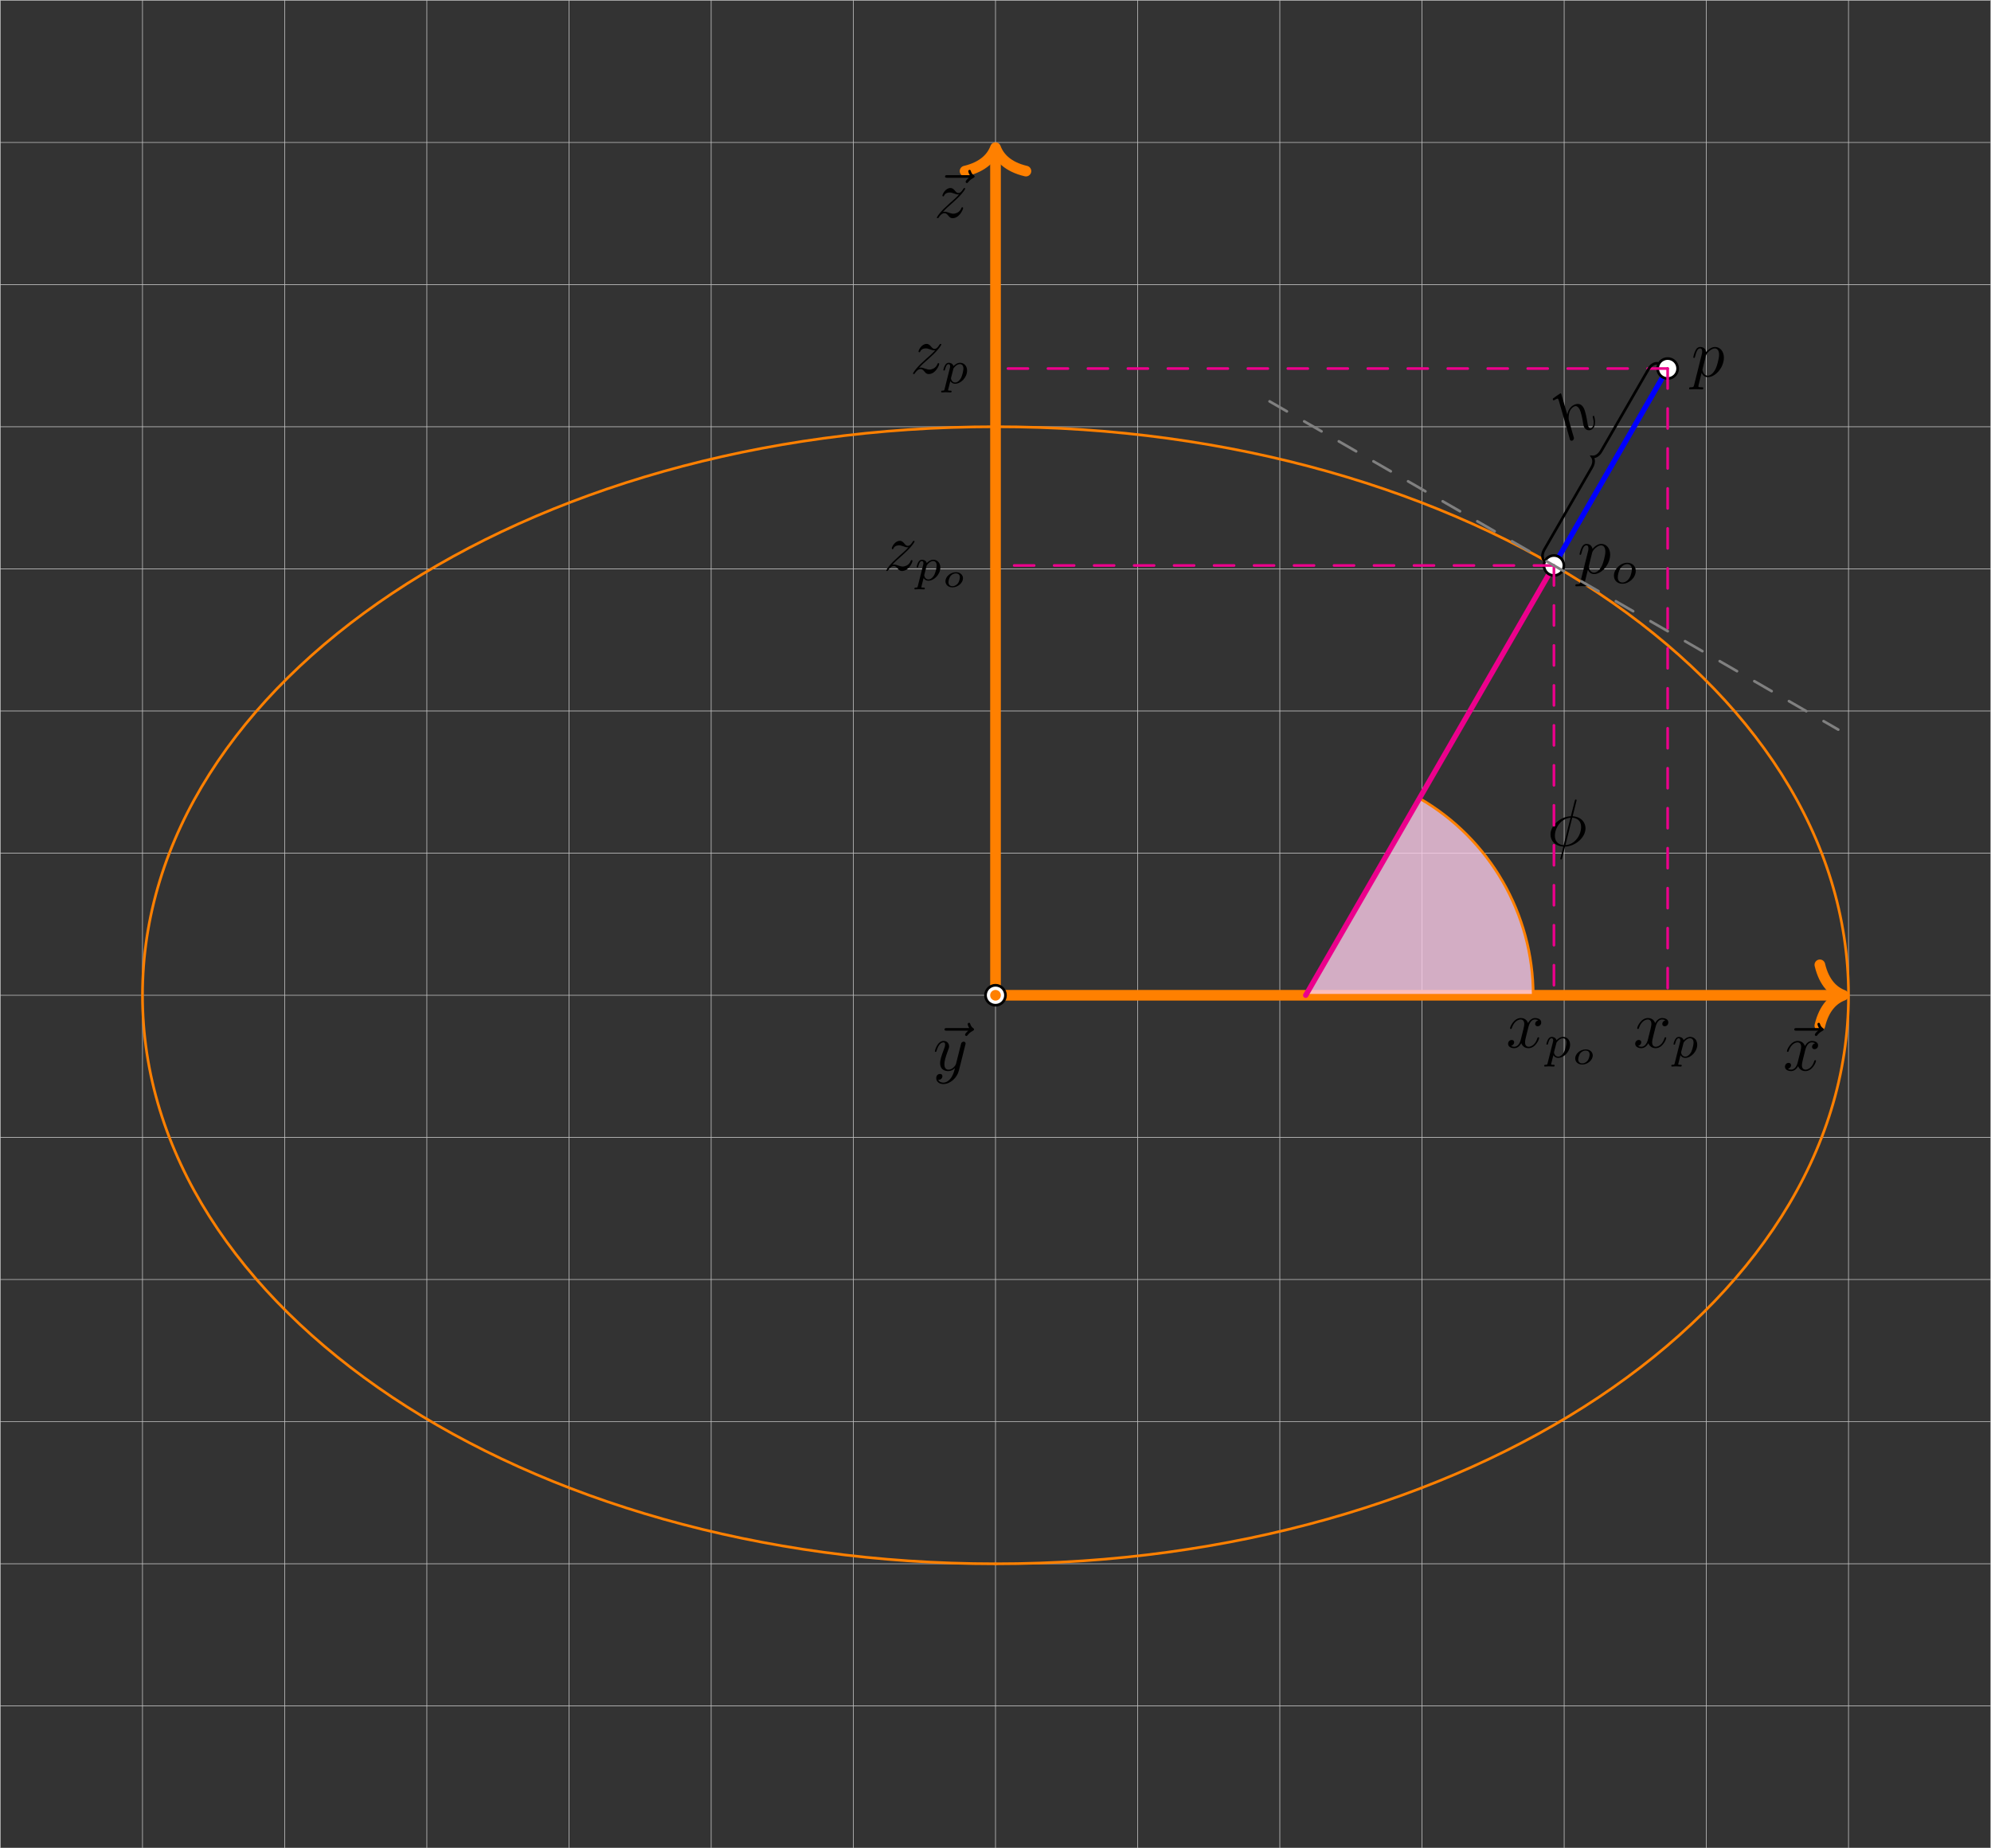 <?xml version="1.0" encoding="UTF-8"?>
<svg xmlns="http://www.w3.org/2000/svg" xmlns:xlink="http://www.w3.org/1999/xlink" width="297.695pt" height="276.438pt" viewBox="0 0 297.695 276.438" version="1.1">
<rect x="0" y="0" width="297.695" height="276.438" fill="#333333" stroke="none"/>
<defs>
<g>
<symbol overflow="visible" id="glyph0-0">
<path style="stroke:none;" d=""/>
</symbol>
<symbol overflow="visible" id="glyph0-1">
<path style="stroke:none;" d="M 5.359 -5.938 C 5.219 -5.797 4.891 -5.516 4.891 -5.344 C 4.891 -5.25 4.984 -5.141 5.078 -5.141 C 5.172 -5.141 5.219 -5.219 5.281 -5.281 C 5.391 -5.422 5.625 -5.703 6.062 -5.922 C 6.125 -5.969 6.234 -6.016 6.234 -6.125 C 6.234 -6.234 6.156 -6.281 6.094 -6.328 C 5.875 -6.484 5.766 -6.656 5.688 -6.891 C 5.656 -6.984 5.625 -7.125 5.484 -7.125 C 5.344 -7.125 5.281 -6.984 5.281 -6.906 C 5.281 -6.859 5.359 -6.547 5.516 -6.328 L 2.156 -6.328 C 2 -6.328 1.812 -6.328 1.812 -6.125 C 1.812 -5.938 2 -5.938 2.156 -5.938 Z M 5.359 -5.938 "/>
</symbol>
<symbol overflow="visible" id="glyph0-2">
<path style="stroke:none;" d="M 1.328 -0.828 C 1.859 -1.406 2.156 -1.656 2.516 -1.969 C 2.516 -1.969 3.125 -2.5 3.484 -2.859 C 4.438 -3.781 4.656 -4.266 4.656 -4.312 C 4.656 -4.406 4.562 -4.406 4.547 -4.406 C 4.469 -4.406 4.453 -4.391 4.391 -4.297 C 4.094 -3.812 3.891 -3.656 3.656 -3.656 C 3.406 -3.656 3.297 -3.812 3.141 -3.984 C 2.953 -4.203 2.781 -4.406 2.453 -4.406 C 1.703 -4.406 1.25 -3.484 1.25 -3.266 C 1.25 -3.219 1.281 -3.156 1.359 -3.156 C 1.453 -3.156 1.469 -3.203 1.5 -3.266 C 1.688 -3.734 2.266 -3.734 2.344 -3.734 C 2.547 -3.734 2.734 -3.672 2.969 -3.594 C 3.375 -3.438 3.484 -3.438 3.734 -3.438 C 3.375 -3.016 2.547 -2.297 2.359 -2.141 L 1.453 -1.297 C 0.781 -0.625 0.422 -0.062 0.422 0.016 C 0.422 0.109 0.531 0.109 0.547 0.109 C 0.625 0.109 0.641 0.094 0.703 -0.016 C 0.938 -0.375 1.234 -0.641 1.562 -0.641 C 1.781 -0.641 1.891 -0.547 2.141 -0.266 C 2.297 -0.047 2.484 0.109 2.766 0.109 C 3.766 0.109 4.344 -1.156 4.344 -1.422 C 4.344 -1.469 4.297 -1.531 4.219 -1.531 C 4.125 -1.531 4.109 -1.469 4.078 -1.391 C 3.844 -0.75 3.203 -0.562 2.875 -0.562 C 2.688 -0.562 2.5 -0.625 2.297 -0.688 C 1.953 -0.812 1.797 -0.859 1.594 -0.859 C 1.578 -0.859 1.422 -0.859 1.328 -0.828 Z M 1.328 -0.828 "/>
</symbol>
<symbol overflow="visible" id="glyph0-3">
<path style="stroke:none;" d="M 3.328 -3.016 C 3.391 -3.266 3.625 -4.188 4.312 -4.188 C 4.359 -4.188 4.609 -4.188 4.812 -4.062 C 4.531 -4 4.344 -3.766 4.344 -3.516 C 4.344 -3.359 4.453 -3.172 4.719 -3.172 C 4.938 -3.172 5.25 -3.344 5.25 -3.75 C 5.25 -4.266 4.672 -4.406 4.328 -4.406 C 3.75 -4.406 3.406 -3.875 3.281 -3.656 C 3.031 -4.312 2.5 -4.406 2.203 -4.406 C 1.172 -4.406 0.594 -3.125 0.594 -2.875 C 0.594 -2.766 0.703 -2.766 0.719 -2.766 C 0.797 -2.766 0.828 -2.797 0.844 -2.875 C 1.188 -3.938 1.844 -4.188 2.188 -4.188 C 2.375 -4.188 2.719 -4.094 2.719 -3.516 C 2.719 -3.203 2.547 -2.547 2.188 -1.141 C 2.031 -0.531 1.672 -0.109 1.234 -0.109 C 1.172 -0.109 0.953 -0.109 0.734 -0.234 C 0.984 -0.297 1.203 -0.5 1.203 -0.781 C 1.203 -1.047 0.984 -1.125 0.844 -1.125 C 0.531 -1.125 0.297 -0.875 0.297 -0.547 C 0.297 -0.094 0.781 0.109 1.219 0.109 C 1.891 0.109 2.25 -0.594 2.266 -0.641 C 2.391 -0.281 2.75 0.109 3.344 0.109 C 4.375 0.109 4.938 -1.172 4.938 -1.422 C 4.938 -1.531 4.859 -1.531 4.828 -1.531 C 4.734 -1.531 4.719 -1.484 4.688 -1.422 C 4.359 -0.344 3.688 -0.109 3.375 -0.109 C 2.984 -0.109 2.828 -0.422 2.828 -0.766 C 2.828 -0.984 2.875 -1.203 2.984 -1.641 Z M 3.328 -3.016 "/>
</symbol>
<symbol overflow="visible" id="glyph0-4">
<path style="stroke:none;" d="M 4.844 -3.797 C 4.891 -3.938 4.891 -3.953 4.891 -4.031 C 4.891 -4.203 4.75 -4.297 4.594 -4.297 C 4.5 -4.297 4.344 -4.234 4.25 -4.094 C 4.234 -4.031 4.141 -3.734 4.109 -3.547 C 4.031 -3.297 3.969 -3.016 3.906 -2.75 L 3.453 -0.953 C 3.422 -0.812 2.984 -0.109 2.328 -0.109 C 1.828 -0.109 1.719 -0.547 1.719 -0.922 C 1.719 -1.375 1.891 -2 2.219 -2.875 C 2.375 -3.281 2.422 -3.391 2.422 -3.594 C 2.422 -4.031 2.109 -4.406 1.609 -4.406 C 0.656 -4.406 0.297 -2.953 0.297 -2.875 C 0.297 -2.766 0.391 -2.766 0.406 -2.766 C 0.516 -2.766 0.516 -2.797 0.562 -2.953 C 0.844 -3.891 1.234 -4.188 1.578 -4.188 C 1.656 -4.188 1.828 -4.188 1.828 -3.875 C 1.828 -3.625 1.719 -3.359 1.656 -3.172 C 1.25 -2.109 1.078 -1.547 1.078 -1.078 C 1.078 -0.188 1.703 0.109 2.297 0.109 C 2.688 0.109 3.016 -0.062 3.297 -0.344 C 3.172 0.172 3.047 0.672 2.656 1.203 C 2.391 1.531 2.016 1.828 1.562 1.828 C 1.422 1.828 0.969 1.797 0.797 1.406 C 0.953 1.406 1.094 1.406 1.219 1.281 C 1.328 1.203 1.422 1.062 1.422 0.875 C 1.422 0.562 1.156 0.531 1.062 0.531 C 0.828 0.531 0.5 0.688 0.5 1.172 C 0.5 1.672 0.938 2.047 1.562 2.047 C 2.578 2.047 3.609 1.141 3.891 0.016 Z M 4.844 -3.797 "/>
</symbol>
<symbol overflow="visible" id="glyph0-5">
<path style="stroke:none;" d="M 4.359 -6.672 C 4.359 -6.703 4.391 -6.812 4.391 -6.812 C 4.391 -6.828 4.391 -6.922 4.266 -6.922 C 4.172 -6.922 4.156 -6.891 4.109 -6.719 L 3.531 -4.422 C 1.953 -4.359 0.484 -3.047 0.484 -1.688 C 0.484 -0.734 1.188 0.047 2.406 0.125 C 2.328 0.422 2.25 0.75 2.172 1.062 C 2.047 1.531 1.953 1.906 1.953 1.938 C 1.953 2.031 2.031 2.047 2.078 2.047 C 2.125 2.047 2.141 2.031 2.172 2 C 2.188 1.984 2.25 1.75 2.281 1.609 L 2.656 0.125 C 4.266 0.062 5.719 -1.281 5.719 -2.609 C 5.719 -3.406 5.188 -4.312 3.797 -4.422 Z M 2.453 -0.094 C 1.859 -0.125 1.141 -0.484 1.141 -1.469 C 1.141 -2.672 2 -4.062 3.484 -4.203 Z M 3.734 -4.203 C 4.5 -4.156 5.062 -3.703 5.062 -2.828 C 5.062 -1.641 4.203 -0.219 2.719 -0.094 Z M 3.734 -4.203 "/>
</symbol>
<symbol overflow="visible" id="glyph0-6">
<path style="stroke:none;" d="M 0.453 1.219 C 0.375 1.562 0.344 1.625 -0.094 1.625 C -0.203 1.625 -0.312 1.625 -0.312 1.812 C -0.312 1.891 -0.266 1.938 -0.188 1.938 C 0.078 1.938 0.375 1.906 0.641 1.906 C 0.984 1.906 1.312 1.938 1.641 1.938 C 1.688 1.938 1.812 1.938 1.812 1.734 C 1.812 1.625 1.719 1.625 1.578 1.625 C 1.078 1.625 1.078 1.562 1.078 1.469 C 1.078 1.344 1.5 -0.281 1.562 -0.531 C 1.688 -0.234 1.969 0.109 2.484 0.109 C 3.641 0.109 4.891 -1.344 4.891 -2.812 C 4.891 -3.75 4.312 -4.406 3.562 -4.406 C 3.062 -4.406 2.578 -4.047 2.25 -3.656 C 2.156 -4.203 1.719 -4.406 1.359 -4.406 C 0.891 -4.406 0.703 -4.016 0.625 -3.844 C 0.438 -3.5 0.312 -2.906 0.312 -2.875 C 0.312 -2.766 0.406 -2.766 0.422 -2.766 C 0.531 -2.766 0.531 -2.781 0.594 -3 C 0.766 -3.703 0.969 -4.188 1.328 -4.188 C 1.5 -4.188 1.641 -4.109 1.641 -3.734 C 1.641 -3.5 1.609 -3.391 1.562 -3.219 Z M 2.203 -3.109 C 2.266 -3.375 2.547 -3.656 2.719 -3.812 C 3.078 -4.109 3.359 -4.188 3.531 -4.188 C 3.922 -4.188 4.172 -3.844 4.172 -3.25 C 4.172 -2.656 3.844 -1.516 3.656 -1.141 C 3.312 -0.438 2.844 -0.109 2.469 -0.109 C 1.812 -0.109 1.688 -0.938 1.688 -1 C 1.688 -1.016 1.688 -1.031 1.719 -1.156 Z M 2.203 -3.109 "/>
</symbol>
<symbol overflow="visible" id="glyph1-0">
<path style="stroke:none;" d=""/>
</symbol>
<symbol overflow="visible" id="glyph1-1">
<path style="stroke:none;" d="M 3.703 -1.859 C 3.703 -2.625 3.125 -3.078 2.438 -3.078 C 1.406 -3.078 0.438 -2.109 0.438 -1.156 C 0.438 -0.453 0.938 0.062 1.703 0.062 C 2.703 0.062 3.703 -0.844 3.703 -1.859 Z M 1.703 -0.125 C 1.359 -0.125 1.016 -0.344 1.016 -0.906 C 1.016 -1.188 1.141 -1.875 1.422 -2.266 C 1.719 -2.703 2.125 -2.875 2.438 -2.875 C 2.812 -2.875 3.125 -2.625 3.125 -2.109 C 3.125 -1.938 3.047 -1.25 2.734 -0.766 C 2.469 -0.344 2.062 -0.125 1.703 -0.125 Z M 1.703 -0.125 "/>
</symbol>
<symbol overflow="visible" id="glyph1-2">
<path style="stroke:none;" d="M 0.516 0.844 C 0.469 1.047 0.453 1.094 0.188 1.094 C 0.094 1.094 0 1.094 0 1.25 C 0 1.328 0.062 1.359 0.094 1.359 C 0.266 1.359 0.5 1.328 0.688 1.328 C 0.922 1.328 1.188 1.359 1.422 1.359 C 1.484 1.359 1.562 1.328 1.562 1.203 C 1.562 1.094 1.469 1.094 1.375 1.094 C 1.219 1.094 1.031 1.094 1.031 1.016 C 1.031 0.984 1.094 0.797 1.109 0.703 C 1.203 0.328 1.297 -0.047 1.375 -0.344 C 1.453 -0.203 1.672 0.062 2.094 0.062 C 2.938 0.062 3.875 -0.875 3.875 -1.906 C 3.875 -2.719 3.312 -3.078 2.844 -3.078 C 2.406 -3.078 2.031 -2.781 1.844 -2.578 C 1.734 -2.984 1.344 -3.078 1.125 -3.078 C 0.859 -3.078 0.688 -2.891 0.578 -2.703 C 0.438 -2.469 0.328 -2.047 0.328 -2 C 0.328 -1.922 0.422 -1.922 0.453 -1.922 C 0.547 -1.922 0.547 -1.938 0.594 -2.125 C 0.703 -2.531 0.844 -2.875 1.109 -2.875 C 1.297 -2.875 1.344 -2.719 1.344 -2.531 C 1.344 -2.453 1.328 -2.375 1.312 -2.328 Z M 1.844 -2.234 C 2.25 -2.781 2.594 -2.875 2.812 -2.875 C 3.094 -2.875 3.328 -2.672 3.328 -2.203 C 3.328 -1.922 3.172 -1.203 2.969 -0.797 C 2.781 -0.453 2.453 -0.125 2.094 -0.125 C 1.594 -0.125 1.469 -0.656 1.469 -0.734 C 1.469 -0.766 1.484 -0.812 1.484 -0.844 Z M 1.844 -2.234 "/>
</symbol>
<symbol overflow="visible" id="glyph2-0">
<path style="stroke:none;" d=""/>
</symbol>
<symbol overflow="visible" id="glyph2-1">
<path style="stroke:none;" d="M 3.156 -1.297 C 3.156 -1.797 2.734 -2.203 2.109 -2.203 C 1.266 -2.203 0.531 -1.531 0.531 -0.859 C 0.531 -0.344 0.938 0.062 1.578 0.062 C 2.406 0.062 3.156 -0.625 3.156 -1.297 Z M 1.578 -0.109 C 1.344 -0.109 0.984 -0.234 0.984 -0.703 C 0.984 -0.844 1.047 -1.328 1.328 -1.672 C 1.516 -1.891 1.812 -2.031 2.094 -2.031 C 2.375 -2.031 2.688 -1.891 2.688 -1.453 C 2.688 -1.312 2.625 -0.844 2.391 -0.531 C 2.156 -0.234 1.828 -0.109 1.578 -0.109 Z M 1.578 -0.109 "/>
</symbol>
<symbol overflow="visible" id="glyph3-0">
<path style="stroke:none;" d=""/>
</symbol>
<symbol overflow="visible" id="glyph3-1">
<path style="stroke:none;" d="M -0.938 -7.328 C -0.938 -7.328 -0.984 -7.422 -1.078 -7.359 C -1.281 -7.25 -1.875 -6.812 -2.094 -6.656 C -2.156 -6.625 -2.234 -6.547 -2.156 -6.391 C -2.094 -6.281 -2.016 -6.328 -1.891 -6.406 C -1.484 -6.641 -1.438 -6.609 -1.375 -6.516 L -1.297 -6.312 L 0.328 -0.641 C 0.344 -0.484 0.359 -0.469 0.391 -0.422 C 0.5 -0.219 0.703 -0.281 0.781 -0.328 C 0.906 -0.406 1 -0.594 0.969 -0.734 L 0.75 -1.469 L 0.5 -2.359 C 0.438 -2.594 0.375 -2.812 0.312 -3.031 C 0.297 -3.078 0.219 -3.406 0.188 -3.469 C 0.172 -3.562 0.156 -4.188 0.312 -4.609 C 0.422 -4.859 0.578 -5.172 0.969 -5.391 C 1.328 -5.594 1.594 -5.359 1.781 -5.047 C 2.047 -4.594 2.266 -3.453 2.359 -2.797 C 2.406 -2.578 2.422 -2.438 2.531 -2.266 C 2.766 -1.859 3.234 -1.734 3.625 -1.969 C 4.438 -2.438 4.031 -3.875 4 -3.953 C 3.938 -4.047 3.875 -4 3.844 -3.984 C 3.75 -3.938 3.766 -3.906 3.812 -3.734 C 3.953 -3.219 4.031 -2.438 3.547 -2.172 C 3.406 -2.078 3.297 -2.125 3.172 -2.328 C 3.047 -2.547 3.016 -2.797 2.984 -3.031 C 2.906 -3.484 2.703 -4.734 2.406 -5.234 C 2.094 -5.797 1.531 -5.969 0.875 -5.594 C 0.344 -5.281 0.078 -4.766 -0.016 -4.188 Z M -0.938 -7.328 "/>
</symbol>
</g>
<clipPath id="clip1">
  <path d="M 0 0 L 297.695 0 L 297.695 276.438 L 0 276.438 Z M 0 0 "/>
</clipPath>
</defs>
<g id="surface1">
<g clip-path="url(#clip1)" clip-rule="nonzero">
<path style="fill:none;stroke-width:0.1;stroke-linecap:round;stroke-linejoin:miter;stroke:rgb(75%,75%,75%);stroke-opacity:1;stroke-miterlimit:10;" d="M -148.8 -127.544 L -148.8 148.8 M -127.542 -127.544 L -127.542 148.8 M -106.284 -127.544 L -106.284 148.8 M -85.027 -127.544 L -85.027 148.8 M -63.773 -127.544 L -63.773 148.8 M -42.515 -127.544 L -42.515 148.8 M -21.257 -127.544 L -21.257 148.8 M 0.001 -127.544 L 0.001 148.8 M 21.258 -127.544 L 21.258 148.8 M 42.512 -127.544 L 42.512 148.8 M 63.77 -127.544 L 63.77 148.8 M 85.028 -127.544 L 85.028 148.8 M 106.286 -127.544 L 106.286 148.8 M 127.544 -127.544 L 127.544 148.8 M 148.798 -127.544 L 148.798 148.8 M -148.8 -127.544 L 148.801 -127.544 M -148.8 -106.286 L 148.801 -106.286 M -148.8 -85.028 L 148.801 -85.028 M -148.8 -63.77 L 148.801 -63.77 M -148.8 -42.512 L 148.801 -42.512 M -148.8 -21.258 L 148.801 -21.258 M -148.8 -0.001 L 148.801 -0.001 M -148.8 21.257 L 148.801 21.257 M -148.8 42.515 L 148.801 42.515 M -148.8 63.773 L 148.801 63.773 M -148.8 85.027 L 148.801 85.027 M -148.8 106.284 L 148.801 106.284 M -148.8 127.542 L 148.801 127.542 M -148.8 148.8 L 148.801 148.8 " transform="matrix(1,0,0,-1,148.847,148.847)"/>
</g>
<path style="fill:none;stroke-width:0.399;stroke-linecap:round;stroke-linejoin:miter;stroke:rgb(100%,50%,0%);stroke-opacity:1;stroke-miterlimit:10;" d="M 0.001 -85.028 C -70.441 -85.028 -127.542 -46.962 -127.542 -0.001 C -127.542 46.96 -70.441 85.027 0.001 85.027 " transform="matrix(1,0,0,-1,148.847,148.847)"/>
<path style="fill:none;stroke-width:0.399;stroke-linecap:round;stroke-linejoin:miter;stroke:rgb(100%,50%,0%);stroke-opacity:1;stroke-miterlimit:10;" d="M 0.001 85.027 C 70.442 85.027 127.544 46.96 127.544 -0.001 C 127.544 -46.962 70.442 -85.028 0.001 -85.028 " transform="matrix(1,0,0,-1,148.847,148.847)"/>
<path style="fill:none;stroke-width:1.594;stroke-linecap:round;stroke-linejoin:miter;stroke:rgb(100%,50%,0%);stroke-opacity:1;stroke-miterlimit:10;" d="M 0.001 -0.001 L 0.001 125.968 " transform="matrix(1,0,0,-1,148.847,148.847)"/>
<path style="fill:none;stroke-width:1.594;stroke-linecap:round;stroke-linejoin:round;stroke:rgb(100%,50%,0%);stroke-opacity:1;stroke-miterlimit:10;" d="M -3.506 4.55 C -2.866 1.82 -1.44 0.531 0.001 -0.001 C -1.44 -0.532 -2.866 -1.821 -3.506 -4.551 " transform="matrix(0,-1,-1,0,148.847,22.083)"/>
<g style="fill:rgb(0%,0%,0%);fill-opacity:1;">
  <use xlink:href="#glyph0-1" x="139.491" y="32.524"/>
</g>
<g style="fill:rgb(0%,0%,0%);fill-opacity:1;">
  <use xlink:href="#glyph0-2" x="139.66" y="32.524"/>
</g>
<path style="fill:none;stroke-width:1.594;stroke-linecap:round;stroke-linejoin:miter;stroke:rgb(100%,50%,0%);stroke-opacity:1;stroke-miterlimit:10;" d="M 0.001 -0.001 L 125.966 -0.001 " transform="matrix(1,0,0,-1,148.847,148.847)"/>
<path style="fill:none;stroke-width:1.594;stroke-linecap:round;stroke-linejoin:round;stroke:rgb(100%,50%,0%);stroke-opacity:1;stroke-miterlimit:10;" d="M -3.505 4.55 C -2.865 1.82 -1.439 0.531 -0.001 -0.001 C -1.439 -0.532 -2.865 -1.821 -3.505 -4.551 " transform="matrix(1,0,0,-1,275.611,148.847)"/>
<g style="fill:rgb(0%,0%,0%);fill-opacity:1;">
  <use xlink:href="#glyph0-1" x="266.462" y="160.083"/>
</g>
<g style="fill:rgb(0%,0%,0%);fill-opacity:1;">
  <use xlink:href="#glyph0-3" x="266.592" y="160.083"/>
</g>
<path style="fill-rule:nonzero;fill:rgb(100%,100%,100%);fill-opacity:1;stroke-width:0.399;stroke-linecap:round;stroke-linejoin:miter;stroke:rgb(0%,0%,0%);stroke-opacity:1;stroke-miterlimit:10;" d="M 1.493 -0.001 C 1.493 0.824 0.825 1.495 0.001 1.495 C -0.824 1.495 -1.495 0.824 -1.495 -0.001 C -1.495 -0.825 -0.824 -1.493 0.001 -1.493 C 0.825 -1.493 1.493 -0.825 1.493 -0.001 Z M 1.493 -0.001 " transform="matrix(1,0,0,-1,148.847,148.847)"/>
<path style="fill:none;stroke-width:1.594;stroke-linecap:round;stroke-linejoin:miter;stroke:rgb(100%,50%,0%);stroke-opacity:1;stroke-miterlimit:10;" d="M 0.001 -0.001 L 0.001 -0.001 " transform="matrix(1,0,0,-1,148.847,148.847)"/>
<g style="fill:rgb(0%,0%,0%);fill-opacity:1;">
  <use xlink:href="#glyph0-1" x="139.406" y="160.083"/>
</g>
<g style="fill:rgb(0%,0%,0%);fill-opacity:1;">
  <use xlink:href="#glyph0-4" x="139.486" y="160.083"/>
</g>
<path style="fill-rule:nonzero;fill:rgb(98.509%,80%,90.979%);fill-opacity:0.8;stroke-width:0.399;stroke-linecap:round;stroke-linejoin:miter;stroke:rgb(100%,50%,0%);stroke-opacity:1;stroke-miterlimit:10;" d="M 46.387 -0.001 L 63.391 29.452 C 73.915 23.378 80.399 12.148 80.399 -0.001 Z M 46.387 -0.001 " transform="matrix(1,0,0,-1,148.847,148.847)"/>
<g style="fill:rgb(0%,0%,0%);fill-opacity:1;">
  <use xlink:href="#glyph0-5" x="231.346" y="126.494"/>
</g>
<path style="fill:none;stroke-width:0.797;stroke-linecap:round;stroke-linejoin:miter;stroke:rgb(92.549%,0%,54.9%);stroke-opacity:1;stroke-miterlimit:10;" d="M 46.387 -0.001 L 83.497 64.277 " transform="matrix(1,0,0,-1,148.847,148.847)"/>
<path style="fill:none;stroke-width:0.797;stroke-linecap:round;stroke-linejoin:miter;stroke:rgb(0%,0%,100%);stroke-opacity:1;stroke-miterlimit:10;" d="M 83.497 64.277 L 100.501 93.73 " transform="matrix(1,0,0,-1,148.847,148.847)"/>
<path style="fill-rule:nonzero;fill:rgb(100%,100%,100%);fill-opacity:1;stroke-width:0.399;stroke-linecap:round;stroke-linejoin:miter;stroke:rgb(0%,0%,0%);stroke-opacity:1;stroke-miterlimit:10;" d="M 84.989 64.277 C 84.989 65.101 84.321 65.769 83.497 65.769 C 82.673 65.769 82.001 65.101 82.001 64.277 C 82.001 63.452 82.673 62.781 83.497 62.781 C 84.321 62.781 84.989 63.452 84.989 64.277 Z M 84.989 64.277 " transform="matrix(1,0,0,-1,148.847,148.847)"/>
<g style="fill:rgb(0%,0%,0%);fill-opacity:1;">
  <use xlink:href="#glyph0-6" x="235.862" y="85.748"/>
</g>
<g style="fill:rgb(0%,0%,0%);fill-opacity:1;">
  <use xlink:href="#glyph1-1" x="240.875" y="87.243"/>
</g>
<path style="fill-rule:nonzero;fill:rgb(100%,100%,100%);fill-opacity:1;stroke-width:0.399;stroke-linecap:round;stroke-linejoin:miter;stroke:rgb(0%,0%,0%);stroke-opacity:1;stroke-miterlimit:10;" d="M 101.997 93.73 C 101.997 94.554 101.325 95.226 100.501 95.226 C 99.676 95.226 99.008 94.554 99.008 93.73 C 99.008 92.906 99.676 92.238 100.501 92.238 C 101.325 92.238 101.997 92.906 101.997 93.73 Z M 101.997 93.73 " transform="matrix(1,0,0,-1,148.847,148.847)"/>
<g style="fill:rgb(0%,0%,0%);fill-opacity:1;">
  <use xlink:href="#glyph0-6" x="252.867" y="56.295"/>
</g>
<path style="fill:none;stroke-width:0.399;stroke-linecap:round;stroke-linejoin:miter;stroke:rgb(92.549%,0%,54.9%);stroke-opacity:1;stroke-dasharray:2.989,2.989;stroke-miterlimit:10;" d="M 83.497 64.277 L 0.001 64.277 " transform="matrix(1,0,0,-1,148.847,148.847)"/>
<g style="fill:rgb(0%,0%,0%);fill-opacity:1;">
  <use xlink:href="#glyph0-2" x="132.09" y="85.292"/>
</g>
<g style="fill:rgb(0%,0%,0%);fill-opacity:1;">
  <use xlink:href="#glyph1-2" x="136.724" y="86.786"/>
</g>
<g style="fill:rgb(0%,0%,0%);fill-opacity:1;">
  <use xlink:href="#glyph2-1" x="140.831" y="87.782"/>
</g>
<path style="fill:none;stroke-width:0.399;stroke-linecap:round;stroke-linejoin:miter;stroke:rgb(92.549%,0%,54.9%);stroke-opacity:1;stroke-dasharray:2.989,2.989;stroke-miterlimit:10;" d="M 83.497 64.277 L 83.497 -0.001 " transform="matrix(1,0,0,-1,148.847,148.847)"/>
<g style="fill:rgb(0%,0%,0%);fill-opacity:1;">
  <use xlink:href="#glyph0-3" x="225.193" y="156.657"/>
</g>
<g style="fill:rgb(0%,0%,0%);fill-opacity:1;">
  <use xlink:href="#glyph1-2" x="230.887" y="158.151"/>
</g>
<g style="fill:rgb(0%,0%,0%);fill-opacity:1;">
  <use xlink:href="#glyph2-1" x="234.994" y="159.147"/>
</g>
<path style="fill:none;stroke-width:0.399;stroke-linecap:round;stroke-linejoin:miter;stroke:rgb(92.549%,0%,54.9%);stroke-opacity:1;stroke-dasharray:2.989,2.989;stroke-miterlimit:10;" d="M 100.501 93.73 L 0.001 93.73 " transform="matrix(1,0,0,-1,148.847,148.847)"/>
<g style="fill:rgb(0%,0%,0%);fill-opacity:1;">
  <use xlink:href="#glyph0-2" x="136.089" y="55.838"/>
</g>
<g style="fill:rgb(0%,0%,0%);fill-opacity:1;">
  <use xlink:href="#glyph1-2" x="140.722" y="57.332"/>
</g>
<path style="fill:none;stroke-width:0.399;stroke-linecap:round;stroke-linejoin:miter;stroke:rgb(92.549%,0%,54.9%);stroke-opacity:1;stroke-dasharray:2.989,2.989;stroke-miterlimit:10;" d="M 100.501 93.73 L 100.501 -0.001 " transform="matrix(1,0,0,-1,148.847,148.847)"/>
<g style="fill:rgb(0%,0%,0%);fill-opacity:1;">
  <use xlink:href="#glyph0-3" x="244.198" y="156.657"/>
</g>
<g style="fill:rgb(0%,0%,0%);fill-opacity:1;">
  <use xlink:href="#glyph1-2" x="249.892" y="158.151"/>
</g>
<path style="fill:none;stroke-width:0.399;stroke-linecap:round;stroke-linejoin:miter;stroke:rgb(50%,50%,50%);stroke-opacity:1;stroke-dasharray:2.989,2.989;stroke-miterlimit:10;" d="M 40.981 88.82 L 126.008 39.73 " transform="matrix(1,0,0,-1,148.847,148.847)"/>
<path style="fill:none;stroke-width:0.399;stroke-linecap:round;stroke-linejoin:miter;stroke:rgb(0%,0%,0%);stroke-opacity:1;stroke-miterlimit:10;" d="M 81.973 65.089 C 81.712 65.484 81.716 66.054 82.071 66.671 L 89.145 78.929 C 89.501 79.542 89.505 80.113 89.243 80.511 C 89.716 80.48 90.208 80.769 90.563 81.382 L 97.641 93.64 C 97.997 94.253 98.489 94.542 98.966 94.515 " transform="matrix(1,0,0,-1,148.847,148.847)"/>
<g style="fill:rgb(0%,0%,0%);fill-opacity:1;">
  <use xlink:href="#glyph3-1" x="234.364" y="66.202"/>
</g>
</g>
</svg>

